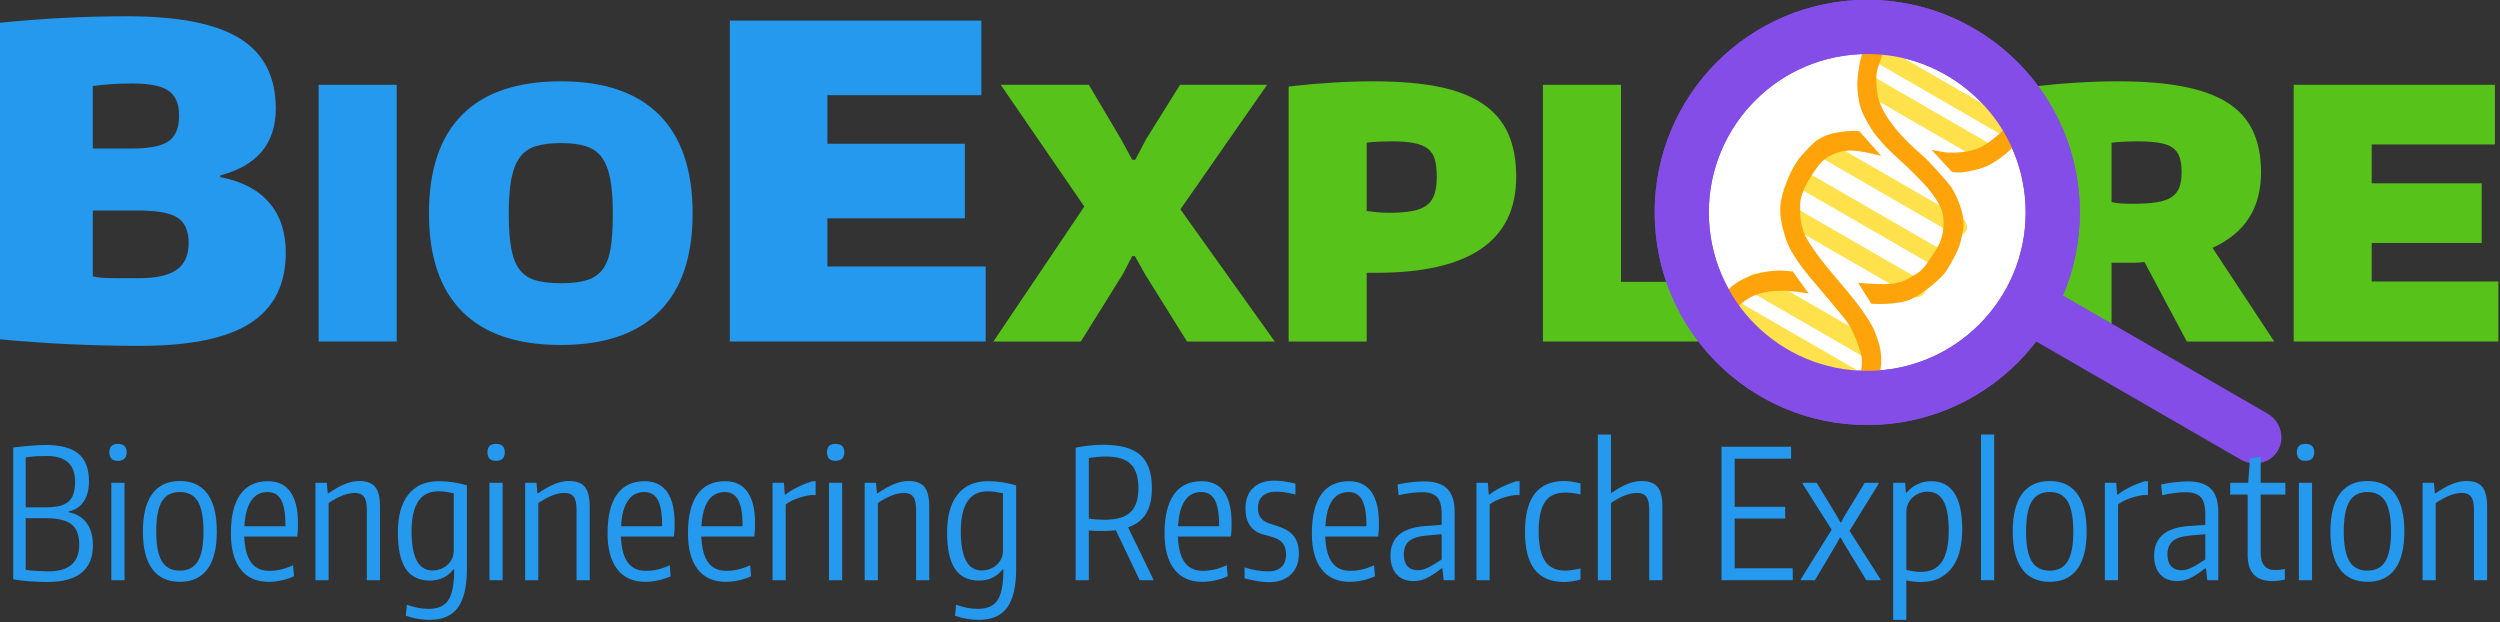 <?xml version="1.0" encoding="UTF-8" standalone="no"?>
<!DOCTYPE svg PUBLIC "-//W3C//DTD SVG 1.1//EN" "http://www.w3.org/Graphics/SVG/1.1/DTD/svg11.dtd">
<svg width="100%" height="100%" viewBox="0 0 1153 287" version="1.1" xmlns="http://www.w3.org/2000/svg" xmlns:xlink="http://www.w3.org/1999/xlink" xml:space="preserve" xmlns:serif="http://www.serif.com/" style="fill-rule:evenodd;clip-rule:evenodd;stroke-linecap:round;stroke-linejoin:round;stroke-miterlimit:1.5;">
    <rect x="0" y="0" width="1153" height="287" fill="#333333" stroke="none"/>
    <g transform="matrix(1,0,0,1,-123.88,-120.049)">
        <g transform="matrix(1,0,0,1,-800,-2349.36)">
            <g transform="matrix(1,0,0,1,384.281,2086.91)">
                <path d="M604.399,542C593.599,542 582.999,541.767 572.599,541.3C562.199,540.833 551.199,540.067 539.599,539L539.599,393C550.265,391.933 560.365,391.167 569.899,390.7C579.432,390.233 588.865,390 598.199,390C621.932,390 639.299,393.433 650.299,400.3C661.299,407.167 666.799,417.933 666.799,432.6C666.799,448.6 658.265,458.867 641.199,463.4L641.199,464.2C651.065,466.067 658.565,469.967 663.699,475.9C668.832,481.833 671.399,489.533 671.399,499C671.399,513.667 665.965,524.5 655.099,531.5C644.232,538.5 627.332,542 604.399,542ZM603.799,510.8C611.665,510.8 617.432,509.5 621.099,506.9C624.765,504.3 626.599,500.2 626.599,494.6C626.599,489 624.899,485.1 621.499,482.9C618.099,480.7 612.132,479.6 603.599,479.6L582.399,479.6L582.399,510C583.199,510.133 584.032,510.267 584.899,510.4C585.765,510.533 586.932,510.633 588.399,510.7C589.865,510.767 591.799,510.8 594.199,510.8L603.799,510.8ZM600.399,451C608.532,451 614.199,449.867 617.399,447.6C620.599,445.333 622.199,441.4 622.199,435.8C622.199,430.467 620.599,426.667 617.399,424.4C614.199,422.133 608.665,421 600.799,421C593.732,421 587.599,421.4 582.399,422.2L582.399,451L600.399,451Z" style="fill:rgb(37,153,238);fill-rule:nonzero;"/>
                <rect x="686.559" y="421.6" width="36" height="118.4" style="fill:rgb(37,153,238);"/>
                <path d="M798.239,541.6C778.185,541.6 763.039,536.48 752.799,526.24C742.559,516 737.439,500.907 737.439,480.96C737.439,460.8 742.559,445.6 752.799,435.36C763.039,425.12 778.185,420 798.239,420C818.185,420 833.305,425.147 843.599,435.44C853.892,445.733 859.039,460.907 859.039,480.96C859.039,500.907 853.892,516 843.599,526.24C833.305,536.48 818.185,541.6 798.239,541.6ZM798.239,513.12C803.039,513.12 806.985,512.667 810.079,511.76C813.172,510.853 815.625,509.227 817.439,506.88C819.252,504.533 820.505,501.28 821.199,497.12C821.892,492.96 822.239,487.573 822.239,480.96C822.239,474.56 821.839,469.253 821.039,465.04C820.239,460.827 818.932,457.493 817.119,455.04C815.305,452.587 812.852,450.88 809.759,449.92C806.665,448.96 802.825,448.48 798.239,448.48C793.652,448.48 789.812,448.96 786.719,449.92C783.625,450.88 781.172,452.587 779.359,455.04C777.545,457.493 776.239,460.8 775.439,464.96C774.639,469.12 774.239,474.453 774.239,480.96C774.239,487.467 774.612,492.8 775.359,496.96C776.105,501.12 777.385,504.4 779.199,506.8C781.012,509.2 783.465,510.853 786.559,511.76C789.652,512.667 793.545,513.12 798.239,513.12Z" style="fill:rgb(37,153,238);fill-rule:nonzero;"/>
                <path d="M876.199,392L992.199,392L992.199,426.4L921.199,426.4L921.199,448.8L984.599,448.8L984.599,483.2L921.199,483.2L921.199,505.4L994.199,505.4L994.199,540L876.199,540L876.199,392Z" style="fill:rgb(37,153,238);fill-rule:nonzero;"/>
                <path d="M1039.68,477.76L1001.12,421.6L1041.76,421.6L1056.64,446.72L1061.76,456.16L1063.2,456.16L1068.16,446.72L1083.84,421.6L1124,421.6L1084,479.04L1127.52,540L1087.04,540L1067.68,508.96L1063.04,500.64L1061.76,500.64L1057.44,508.96L1038.08,540L997.759,540L1039.68,477.76Z" style="fill:rgb(87,194,25);fill-rule:nonzero;"/>
                <path d="M1133.92,422.4C1147.79,420.8 1160.85,420 1173.12,420C1184.75,420 1194.69,420.827 1202.96,422.48C1211.23,424.133 1218.03,426.747 1223.36,430.32C1228.69,433.893 1232.61,438.453 1235.12,444C1237.62,449.547 1238.88,456.213 1238.88,464C1238.88,493.547 1217.33,508.32 1174.24,508.32L1169.92,508.32L1169.92,540L1133.92,540L1133.92,422.4ZM1180.16,480.64C1184.42,480.64 1188,480.373 1190.88,479.84C1193.76,479.307 1196.03,478.4 1197.68,477.12C1199.33,475.84 1200.51,474.133 1201.2,472C1201.89,469.867 1202.24,467.2 1202.24,464C1202.24,460.8 1201.94,458.16 1201.36,456.08C1200.77,454 1199.7,452.347 1198.16,451.12C1196.61,449.893 1194.48,449.013 1191.76,448.48C1189.04,447.947 1185.55,447.68 1181.28,447.68C1179.57,447.68 1177.57,447.733 1175.28,447.84C1172.99,447.947 1171.2,448.107 1169.92,448.32L1169.92,479.84C1171.52,480.053 1173.17,480.24 1174.88,480.4C1176.59,480.56 1178.35,480.64 1180.16,480.64Z" style="fill:rgb(87,194,25);fill-rule:nonzero;"/>
                <path d="M1251.2,421.6L1287.2,421.6L1287.2,512.48L1335.84,512.48L1335.84,540L1251.2,540L1251.2,421.6Z" style="fill:rgb(87,194,25);fill-rule:nonzero;"/>
                <path d="M1401.92,541.6C1381.87,541.6 1366.72,536.48 1356.48,526.24C1346.24,516 1341.12,500.907 1341.12,480.96C1341.12,460.8 1346.24,445.6 1356.48,435.36C1366.72,425.12 1381.87,420 1401.92,420C1421.87,420 1436.99,425.147 1447.28,435.44C1457.57,445.733 1462.72,460.907 1462.72,480.96C1462.72,500.907 1457.57,516 1447.28,526.24C1436.99,536.48 1421.87,541.6 1401.92,541.6ZM1401.92,513.12C1406.72,513.12 1410.66,512.667 1413.76,511.76C1416.85,510.853 1419.31,509.227 1421.12,506.88C1422.93,504.533 1424.18,501.28 1424.88,497.12C1425.57,492.96 1425.92,487.573 1425.92,480.96C1425.92,474.56 1425.52,469.253 1424.72,465.04C1423.92,460.827 1422.61,457.493 1420.8,455.04C1418.99,452.587 1416.53,450.88 1413.44,449.92C1410.35,448.96 1406.51,448.48 1401.92,448.48C1397.33,448.48 1393.49,448.96 1390.4,449.92C1387.31,450.88 1384.85,452.587 1383.04,455.04C1381.23,457.493 1379.92,460.8 1379.12,464.96C1378.32,469.12 1377.92,474.453 1377.92,480.96C1377.92,487.467 1378.29,492.8 1379.04,496.96C1379.79,501.12 1381.07,504.4 1382.88,506.8C1384.69,509.2 1387.14,510.853 1390.24,511.76C1393.33,512.667 1397.23,513.12 1401.92,513.12Z" style="fill:rgb(87,194,25);fill-rule:nonzero;"/>
                <path d="M1528.64,503.36C1527.04,503.573 1525.41,503.68 1523.76,503.68L1513.44,503.68L1513.44,540L1477.44,540L1477.44,422.4C1491.2,420.8 1504.27,420 1516.64,420C1528.16,420 1538.08,420.8 1546.4,422.4C1554.72,424 1561.55,426.48 1566.88,429.84C1572.21,433.2 1576.13,437.547 1578.64,442.88C1581.14,448.213 1582.4,454.56 1582.4,461.92C1582.4,478.453 1574.93,490.08 1560,496.8L1588.48,540L1548.16,540L1528.64,503.36ZM1523.68,476.48C1527.94,476.48 1531.52,476.24 1534.4,475.76C1537.28,475.28 1539.55,474.48 1541.2,473.36C1542.85,472.24 1544.03,470.747 1544.72,468.88C1545.41,467.013 1545.76,464.693 1545.76,461.92C1545.76,459.147 1545.44,456.827 1544.8,454.96C1544.16,453.093 1543.07,451.627 1541.52,450.56C1539.97,449.493 1537.84,448.747 1535.12,448.32C1532.4,447.893 1528.96,447.68 1524.8,447.68C1523.31,447.68 1521.41,447.733 1519.12,447.84C1516.83,447.947 1514.93,448.107 1513.44,448.32L1513.44,475.68C1514.61,476 1515.94,476.213 1517.44,476.32C1518.93,476.427 1521.01,476.48 1523.68,476.48Z" style="fill:rgb(87,194,25);fill-rule:nonzero;"/>
                <path d="M1597.44,421.6L1690.24,421.6L1690.24,449.12L1633.44,449.12L1633.44,467.04L1684.16,467.04L1684.16,494.56L1633.44,494.56L1633.44,512.32L1691.84,512.32L1691.84,540L1597.44,540L1597.44,421.6Z" style="fill:rgb(87,194,25);fill-rule:nonzero;"/>
            </g>
        </g>
        <g transform="matrix(1,0,0,1,-800,-2349.36)">
            <g transform="matrix(0.531,0,0,0.531,1523.61,2358.23)">
                <circle cx="492.369" cy="393.878" r="161.119" style="fill:white;stroke:rgb(132,77,231);stroke-width:47.05px;"/>
            </g>
        </g>
        <g transform="matrix(1,0,0,1,-800,-2349.36)">
            <g transform="matrix(-0.478,0.829,-0.859,-0.496,3108.65,1956.02)">
                <path d="M1245.23,640.225L1245.23,754.65" style="fill:none;stroke:rgb(132,77,231);stroke-width:25.65px;stroke-linecap:butt;"/>
            </g>
        </g>
        <g transform="matrix(1,0,0,1,-800,-2349.36)">
            <g transform="matrix(1,0,0,1,800,2349.36)">
                <g transform="matrix(0.5,-0.866,0.953,0.55,264.7,959.678)">
                    <path d="M983.467,203.241L983.467,263.264" style="fill:none;stroke:rgb(255,225,76);stroke-width:8.56px;stroke-linecap:butt;"/>
                </g>
                <g transform="matrix(0.5,-0.866,0.87,0.502,265.075,1000.41)">
                    <path d="M983.467,203.241L983.467,263.264" style="fill:none;stroke:rgb(255,225,76);stroke-width:8.98px;stroke-linecap:butt;"/>
                </g>
                <g transform="matrix(0.5,-0.866,1.038,0.599,218.265,991.146)">
                    <path d="M983.467,203.241L983.467,263.264" style="fill:none;stroke:rgb(255,225,76);stroke-width:8.15px;stroke-linecap:butt;"/>
                </g>
                <g transform="matrix(0.5,-0.866,1.031,0.595,254.348,933.987)">
                    <path d="M983.467,203.241L983.467,263.264" style="fill:none;stroke:rgb(255,225,76);stroke-width:8.19px;stroke-linecap:butt;"/>
                </g>
                <g transform="matrix(0.5,-0.866,1.031,0.595,263.259,919.212)">
                    <path d="M983.467,203.241L983.467,263.264" style="fill:none;stroke:rgb(255,225,76);stroke-width:8.19px;stroke-linecap:butt;"/>
                </g>
                <g transform="matrix(0.5,-0.866,0.925,0.534,305.392,901.943)">
                    <path d="M983.467,203.241L983.467,263.264" style="fill:none;stroke:rgb(255,225,76);stroke-width:8.7px;stroke-linecap:butt;"/>
                </g>
                <g transform="matrix(0.5,-0.866,1.063,0.614,280.821,870.753)">
                    <path d="M983.467,203.241L983.467,263.264" style="fill:none;stroke:rgb(255,225,76);stroke-width:8.04px;stroke-linecap:butt;"/>
                </g>
            </g>
            <g transform="matrix(1,0,0,1,800,2349.36)">
                <path d="M981.127,296.784C982.106,291.083 983.439,287.344 981.856,282.107C980.273,276.869 978.083,271.745 975.454,268.133C972.826,264.521 960.432,250.11 957.969,247.154C955.505,244.197 949.827,236.745 947.915,231.292C946.002,225.839 944.074,219.204 945.31,212.592C946.546,205.98 950.438,196.541 954.851,191.674C959.317,186.749 962.769,182.689 970.52,181.286C978.23,179.891 981.443,180.583 981.443,180.583L991.486,191.923C991.486,191.923 981.754,189.316 976.943,189.473C972.306,189.624 966.315,191.378 962.291,196.781C958.268,202.184 954.083,208.87 954.083,214.888C954.083,220.906 954.414,223.229 955.728,227.04C957.539,232.289 965.441,242.188 971.032,248.649C972.732,250.613 978.107,256.984 980.58,260.303C983.054,263.622 987.323,269.564 988.586,273.172C989.849,276.781 992.66,282.407 991.014,291.45C989.368,300.494 989.365,302.946 989.365,302.946C989.365,302.946 980.149,302.486 981.127,296.784Z" style="fill:rgb(255,163,10);"/>
                <path d="M983.479,142.101C983.479,142.101 983.14,143.364 982.639,145.01C981.688,148.128 980.011,155.902 980.608,162.118C981.293,169.254 982.796,172.202 984.755,175.784C987.939,181.606 989.051,182.355 991.518,185.403C993.984,188.45 999.23,193.126 1002.11,195.761C1004.99,198.395 1011.88,205.124 1014.58,208.807C1017.28,212.489 1019.79,216.249 1020.16,220.349C1020.52,224.45 1020.03,230.292 1016.99,234.91C1013.96,239.527 1011.24,244.461 1007.7,246.377C1004.16,248.292 1002.55,249.996 997.432,250.802C992.313,251.608 980.954,250.49 980.915,250.49C980.877,250.49 986.908,260.134 986.908,260.134C986.908,260.134 999.016,261.021 1005.39,257.946C1011.76,254.871 1019.71,248.03 1021.71,244.713C1023.7,241.395 1027.04,235.867 1028.01,231.853C1028.98,227.839 1030.17,223.725 1028.97,218.726C1027.78,213.727 1025.17,207.971 1023,205.312C1020.83,202.652 1014.21,194.923 1010.27,191.553C1006.35,188.182 1001.14,183.249 997.658,178.799C994.172,174.348 992.005,170.768 990.6,166.724C989.195,162.681 988.616,155.289 989.946,151.337C991.276,147.386 992.608,143.641 992.608,143.641L983.479,142.101Z" style="fill:rgb(255,163,10);"/>
                <path d="M1029.48,199.471C1033.55,198.819 1039.14,197.727 1043.47,194.906C1047.8,192.085 1050.63,189.88 1053.02,186.978C1055.42,184.076 1050.95,176.828 1050.95,176.828C1050.95,176.828 1049.06,179.01 1046.14,181.589C1043.22,184.169 1039.06,187.635 1034.87,188.973C1030.67,190.311 1024.13,190.843 1020.34,190.205C1016.54,189.568 1014.75,189.179 1014.75,189.179L1024.22,199.423C1024.22,199.423 1027.75,199.749 1029.48,199.471Z" style="fill:rgb(255,163,10);"/>
                <g transform="matrix(-1,-1.22465e-16,1.22465e-16,-1,1971.68,442.95)">
                    <path d="M1029.44,198.034C1033.56,197.673 1037.1,197.11 1041.86,195.11C1046.9,192.994 1050.63,189.88 1053.02,186.978C1055.42,184.076 1050.95,176.828 1050.95,176.828C1050.95,176.828 1049.06,179.01 1046.14,181.589C1043.22,184.169 1040.93,186.019 1036.74,187.357C1032.54,188.694 1027.82,188.958 1023.9,188.788C1020.06,188.621 1013.64,187.532 1013.64,187.532L1020.96,197.685C1020.96,197.685 1026.27,198.313 1029.44,198.034Z" style="fill:rgb(255,163,10);"/>
                </g>
            </g>
        </g>
        <g transform="matrix(1,0,0,1,-800,-2349.36)">
            <g transform="matrix(0.531,0,0,0.531,1523.61,2358.23)">
                <circle cx="492.369" cy="393.878" r="161.119" style="fill:none;stroke:rgb(132,77,231);stroke-width:47.05px;"/>
            </g>
        </g>
        <g transform="matrix(1,0,0,1,-800,-2349.36)">
            <g transform="matrix(0.99,0,0,0.99,553.339,-16.882)">
                <path d="M396.414,2782.53C395.182,2782.53 393.824,2782.51 392.34,2782.45C390.856,2782.39 389.386,2782.31 387.93,2782.2C386.474,2782.09 385.088,2781.95 383.772,2781.78C382.456,2781.61 381.35,2781.44 380.454,2781.27L380.454,2719.87C382.302,2719.64 383.926,2719.46 385.326,2719.32C386.726,2719.18 388,2719.07 389.148,2718.99C390.296,2718.9 391.374,2718.83 392.382,2718.78C393.39,2718.72 394.426,2718.69 395.49,2718.69C402.434,2718.69 407.544,2720.05 410.82,2722.77C414.096,2725.48 415.734,2729.72 415.734,2735.49C415.734,2739.47 414.908,2742.68 413.256,2745.11C411.604,2747.55 409.238,2749.07 406.158,2749.69L406.158,2750.03C409.742,2750.64 412.542,2752.28 414.558,2754.94C416.574,2757.6 417.582,2761.09 417.582,2765.4C417.582,2771.11 415.804,2775.39 412.248,2778.25C408.692,2781.11 403.414,2782.53 396.414,2782.53ZM397.086,2777.58C406.494,2777.52 411.198,2773.35 411.198,2765.06C411.198,2760.69 409.994,2757.56 407.586,2755.65C405.178,2753.75 401.146,2752.8 395.49,2752.8L386.25,2752.8L386.25,2776.82C386.642,2776.93 387.258,2777.03 388.098,2777.12C388.938,2777.2 389.862,2777.27 390.87,2777.33C391.878,2777.38 392.928,2777.44 394.02,2777.49C395.112,2777.55 396.134,2777.58 397.086,2777.58ZM395.406,2747.76C397.982,2747.76 400.152,2747.55 401.916,2747.13C403.68,2746.71 405.108,2746.02 406.2,2745.07C407.292,2744.12 408.076,2742.87 408.552,2741.33C409.028,2739.79 409.266,2737.93 409.266,2735.74C409.266,2727.79 404.842,2723.82 395.994,2723.82C394.314,2723.82 392.718,2723.86 391.206,2723.94C389.694,2724.03 388.042,2724.21 386.25,2724.49L386.25,2747.76L395.406,2747.76Z" style="fill:rgb(37,153,238);fill-rule:nonzero;"/>
                <path d="M429.174,2726.09C426.542,2726.09 425.226,2724.74 425.226,2722.05C425.226,2719.48 426.542,2718.19 429.174,2718.19C431.918,2718.19 433.29,2719.48 433.29,2722.05C433.29,2724.74 431.918,2726.09 429.174,2726.09ZM426.15,2736.33L432.282,2736.33L432.282,2781.69L426.15,2781.69L426.15,2736.33Z" style="fill:rgb(37,153,238);fill-rule:nonzero;"/>
                <path d="M458.07,2782.45C452.414,2782.45 448.13,2780.46 445.218,2776.49C442.306,2772.51 440.85,2766.68 440.85,2759.01C440.85,2751.28 442.306,2745.43 445.218,2741.46C448.13,2737.48 452.414,2735.49 458.07,2735.49C463.726,2735.49 468.01,2737.48 470.922,2741.46C473.834,2745.43 475.29,2751.28 475.29,2759.01C475.29,2766.74 473.834,2772.58 470.922,2776.53C468.01,2780.47 463.726,2782.45 458.07,2782.45ZM458.07,2777.24C461.878,2777.24 464.664,2775.8 466.428,2772.91C468.192,2770.03 469.074,2765.4 469.074,2759.01C469.074,2752.57 468.192,2747.9 466.428,2744.99C464.664,2742.07 461.878,2740.62 458.07,2740.62C454.262,2740.62 451.476,2742.07 449.712,2744.99C447.948,2747.9 447.066,2752.57 447.066,2759.01C447.066,2765.4 447.948,2770.03 449.712,2772.91C451.476,2775.8 454.262,2777.24 458.07,2777.24Z" style="fill:rgb(37,153,238);fill-rule:nonzero;"/>
                <path d="M499.398,2782.45C493.742,2782.45 489.402,2780.5 486.378,2776.61C483.354,2772.72 481.842,2767.13 481.842,2759.85C481.842,2751.9 483.298,2745.87 486.21,2741.75C489.122,2737.64 493.434,2735.58 499.146,2735.58C503.738,2735.58 507.21,2737.23 509.562,2740.53C511.914,2743.84 513.09,2748.71 513.09,2755.15C513.09,2756.55 513.062,2757.7 513.006,2758.59C512.95,2759.49 512.866,2760.41 512.754,2761.37L488.058,2761.37C488.282,2766.8 489.346,2770.82 491.25,2773.42C493.154,2776.02 495.954,2777.33 499.65,2777.33C501.442,2777.33 503.234,2777.13 505.026,2776.74C506.818,2776.35 508.75,2775.67 510.822,2774.72L511.242,2779.85C509.618,2780.63 507.756,2781.26 505.656,2781.74C503.556,2782.21 501.47,2782.45 499.398,2782.45ZM498.978,2740.62C495.674,2740.62 493.112,2741.96 491.292,2744.65C489.472,2747.34 488.422,2751.31 488.142,2756.58L507.294,2756.58C507.294,2750.92 506.622,2746.85 505.278,2744.36C503.934,2741.86 501.834,2740.62 498.978,2740.62Z" style="fill:rgb(37,153,238);fill-rule:nonzero;"/>
                <path d="M521.238,2736.33L526.53,2736.33L526.95,2741.2L527.286,2741.2C530.142,2739.24 532.718,2737.8 535.014,2736.88C537.31,2735.95 539.522,2735.49 541.65,2735.49C545.122,2735.49 547.6,2736.42 549.084,2738.26C550.568,2740.11 551.31,2743.16 551.31,2747.42L551.31,2781.69L545.178,2781.69L545.178,2748.85C545.178,2745.99 544.73,2743.98 543.834,2742.8C542.938,2741.62 541.51,2741.04 539.55,2741.04C537.758,2741.04 535.84,2741.44 533.796,2742.26C531.752,2743.07 529.61,2744.23 527.37,2745.74L527.37,2781.69L521.238,2781.69L521.238,2736.33Z" style="fill:rgb(37,153,238);fill-rule:nonzero;"/>
                <path d="M574.41,2800.17C570.602,2800.17 566.906,2799.53 563.322,2798.24L563.826,2793.12C565.73,2793.79 567.48,2794.28 569.076,2794.59C570.672,2794.89 572.31,2795.05 573.99,2795.05C578.19,2795.05 581.186,2793.78 582.978,2791.23C584.77,2788.68 585.722,2784.44 585.834,2778.5L585.834,2776.65L585.498,2776.65C582.81,2780.12 579.142,2781.86 574.494,2781.86C569.454,2781.86 565.716,2780.03 563.28,2776.36C560.844,2772.69 559.626,2767.05 559.626,2759.43C559.626,2751.76 561.264,2745.87 564.54,2741.75C567.816,2737.64 572.506,2735.58 578.61,2735.58C580.962,2735.58 583.146,2735.73 585.162,2736.04C587.178,2736.35 589.39,2736.84 591.798,2737.51L591.798,2776.4C591.798,2784.63 590.398,2790.65 587.598,2794.46C584.798,2798.27 580.402,2800.17 574.41,2800.17ZM575.754,2777.16C576.986,2777.16 578.204,2776.95 579.408,2776.53C580.612,2776.11 581.676,2775.49 582.6,2774.68C583.524,2773.87 584.266,2772.9 584.826,2771.78C585.386,2770.66 585.666,2769.4 585.666,2768L585.666,2741.2C584.042,2740.87 582.726,2740.63 581.718,2740.49C580.71,2740.35 579.646,2740.28 578.526,2740.28C570.182,2740.28 566.01,2746.5 566.01,2758.93C566.01,2771.08 569.258,2777.16 575.754,2777.16Z" style="fill:rgb(37,153,238);fill-rule:nonzero;"/>
                <path d="M605.322,2726.09C602.69,2726.09 601.374,2724.74 601.374,2722.05C601.374,2719.48 602.69,2718.19 605.322,2718.19C608.066,2718.19 609.438,2719.48 609.438,2722.05C609.438,2724.74 608.066,2726.09 605.322,2726.09ZM602.298,2736.33L608.43,2736.33L608.43,2781.69L602.298,2781.69L602.298,2736.33Z" style="fill:rgb(37,153,238);fill-rule:nonzero;"/>
                <path d="M618.93,2736.33L624.222,2736.33L624.642,2741.2L624.978,2741.2C627.834,2739.24 630.41,2737.8 632.706,2736.88C635.002,2735.95 637.214,2735.49 639.342,2735.49C642.814,2735.49 645.292,2736.42 646.776,2738.26C648.26,2740.11 649.002,2743.16 649.002,2747.42L649.002,2781.69L642.87,2781.69L642.87,2748.85C642.87,2745.99 642.422,2743.98 641.526,2742.8C640.63,2741.62 639.202,2741.04 637.242,2741.04C635.45,2741.04 633.532,2741.44 631.488,2742.26C629.444,2743.07 627.302,2744.23 625.062,2745.74L625.062,2781.69L618.93,2781.69L618.93,2736.33Z" style="fill:rgb(37,153,238);fill-rule:nonzero;"/>
                <path d="M674.874,2782.45C669.218,2782.45 664.878,2780.5 661.854,2776.61C658.83,2772.72 657.318,2767.13 657.318,2759.85C657.318,2751.9 658.774,2745.87 661.686,2741.75C664.598,2737.64 668.91,2735.58 674.622,2735.58C679.214,2735.58 682.686,2737.23 685.038,2740.53C687.39,2743.84 688.566,2748.71 688.566,2755.15C688.566,2756.55 688.538,2757.7 688.482,2758.59C688.426,2759.49 688.342,2760.41 688.23,2761.37L663.534,2761.37C663.758,2766.8 664.822,2770.82 666.726,2773.42C668.63,2776.02 671.43,2777.33 675.126,2777.33C676.918,2777.33 678.71,2777.13 680.502,2776.74C682.294,2776.35 684.226,2775.67 686.298,2774.72L686.718,2779.85C685.094,2780.63 683.232,2781.26 681.132,2781.74C679.032,2782.21 676.946,2782.45 674.874,2782.45ZM674.454,2740.62C671.15,2740.62 668.588,2741.96 666.768,2744.65C664.948,2747.34 663.898,2751.31 663.618,2756.58L682.77,2756.58C682.77,2750.92 682.098,2746.85 680.754,2744.36C679.41,2741.86 677.31,2740.62 674.454,2740.62Z" style="fill:rgb(37,153,238);fill-rule:nonzero;"/>
                <path d="M712.338,2782.45C706.682,2782.45 702.342,2780.5 699.318,2776.61C696.294,2772.72 694.782,2767.13 694.782,2759.85C694.782,2751.9 696.238,2745.87 699.15,2741.75C702.062,2737.64 706.374,2735.58 712.086,2735.58C716.678,2735.58 720.15,2737.23 722.502,2740.53C724.854,2743.84 726.03,2748.71 726.03,2755.15C726.03,2756.55 726.002,2757.7 725.946,2758.59C725.89,2759.49 725.806,2760.41 725.694,2761.37L700.998,2761.37C701.222,2766.8 702.286,2770.82 704.19,2773.42C706.094,2776.02 708.894,2777.33 712.59,2777.33C714.382,2777.33 716.174,2777.13 717.966,2776.74C719.758,2776.35 721.69,2775.67 723.762,2774.72L724.182,2779.85C722.558,2780.63 720.696,2781.26 718.596,2781.74C716.496,2782.21 714.41,2782.45 712.338,2782.45ZM711.918,2740.62C708.614,2740.62 706.052,2741.96 704.232,2744.65C702.412,2747.34 701.362,2751.31 701.082,2756.58L720.234,2756.58C720.234,2750.92 719.562,2746.85 718.218,2744.36C716.874,2741.86 714.774,2740.62 711.918,2740.62Z" style="fill:rgb(37,153,238);fill-rule:nonzero;"/>
                <path d="M734.178,2736.33L739.47,2736.33L739.89,2741.79L740.31,2741.79C741.43,2740.78 743.152,2739.69 745.476,2738.52C747.8,2737.34 750.25,2736.36 752.826,2735.58L754.254,2735.58L754.254,2742.05L751.818,2742.05C749.41,2742.44 747.212,2743.01 745.224,2743.77C743.236,2744.52 741.598,2745.41 740.31,2746.41L740.31,2781.69L734.178,2781.69L734.178,2736.33Z" style="fill:rgb(37,153,238);fill-rule:nonzero;"/>
                <path d="M763.494,2726.09C760.862,2726.09 759.546,2724.74 759.546,2722.05C759.546,2719.48 760.862,2718.19 763.494,2718.19C766.238,2718.19 767.61,2719.48 767.61,2722.05C767.61,2724.74 766.238,2726.09 763.494,2726.09ZM760.47,2736.33L766.602,2736.33L766.602,2781.69L760.47,2781.69L760.47,2736.33Z" style="fill:rgb(37,153,238);fill-rule:nonzero;"/>
                <path d="M777.102,2736.33L782.394,2736.33L782.814,2741.2L783.15,2741.2C786.006,2739.24 788.582,2737.8 790.878,2736.88C793.174,2735.95 795.386,2735.49 797.514,2735.49C800.986,2735.49 803.464,2736.42 804.948,2738.26C806.432,2740.11 807.174,2743.16 807.174,2747.42L807.174,2781.69L801.042,2781.69L801.042,2748.85C801.042,2745.99 800.594,2743.98 799.698,2742.8C798.802,2741.62 797.374,2741.04 795.414,2741.04C793.622,2741.04 791.704,2741.44 789.66,2742.26C787.616,2743.07 785.474,2744.23 783.234,2745.74L783.234,2781.69L777.102,2781.69L777.102,2736.33Z" style="fill:rgb(37,153,238);fill-rule:nonzero;"/>
                <path d="M830.274,2800.17C826.466,2800.17 822.77,2799.53 819.186,2798.24L819.69,2793.12C821.594,2793.79 823.344,2794.28 824.94,2794.59C826.536,2794.89 828.174,2795.05 829.854,2795.05C834.054,2795.05 837.05,2793.78 838.842,2791.23C840.634,2788.68 841.586,2784.44 841.698,2778.5L841.698,2776.65L841.362,2776.65C838.674,2780.12 835.006,2781.86 830.358,2781.86C825.318,2781.86 821.58,2780.03 819.144,2776.36C816.708,2772.69 815.49,2767.05 815.49,2759.43C815.49,2751.76 817.128,2745.87 820.404,2741.75C823.68,2737.64 828.37,2735.58 834.474,2735.58C836.826,2735.58 839.01,2735.73 841.026,2736.04C843.042,2736.35 845.254,2736.84 847.662,2737.51L847.662,2776.4C847.662,2784.63 846.262,2790.65 843.462,2794.46C840.662,2798.27 836.266,2800.17 830.274,2800.17ZM831.618,2777.16C832.85,2777.16 834.068,2776.95 835.272,2776.53C836.476,2776.11 837.54,2775.49 838.464,2774.68C839.388,2773.87 840.13,2772.9 840.69,2771.78C841.25,2770.66 841.53,2769.4 841.53,2768L841.53,2741.2C839.906,2740.87 838.59,2740.63 837.582,2740.49C836.574,2740.35 835.51,2740.28 834.39,2740.28C826.046,2740.28 821.874,2746.5 821.874,2758.93C821.874,2771.08 825.122,2777.16 831.618,2777.16Z" style="fill:rgb(37,153,238);fill-rule:nonzero;"/>
                <path d="M894.114,2758.43C893.162,2758.54 892.196,2758.62 891.216,2758.68C890.236,2758.73 889.214,2758.76 888.15,2758.76C887.142,2758.76 886.036,2758.75 884.832,2758.72C883.628,2758.69 882.522,2758.62 881.514,2758.51L881.514,2781.69L875.382,2781.69L875.382,2719.95C877.566,2719.51 879.736,2719.17 881.892,2718.95C884.048,2718.72 886.19,2718.61 888.318,2718.61C896.214,2718.61 901.954,2720.2 905.538,2723.4C909.122,2726.59 910.914,2731.71 910.914,2738.77C910.914,2743.7 910.018,2747.64 908.226,2750.61C906.434,2753.58 903.634,2755.74 899.826,2757.08L911.754,2781.69L905.202,2781.69L894.114,2758.43ZM888.738,2753.55C894.338,2753.55 898.384,2752.39 900.876,2750.07C903.368,2747.74 904.614,2743.98 904.614,2738.77C904.614,2733.62 903.41,2729.88 901.002,2727.55C898.594,2725.23 894.702,2724.07 889.326,2724.07C888.374,2724.07 887.226,2724.12 885.882,2724.24C884.538,2724.35 883.082,2724.52 881.514,2724.74L881.514,2753.05C884.202,2753.39 886.61,2753.55 888.738,2753.55Z" style="fill:rgb(37,153,238);fill-rule:nonzero;"/>
                <path d="M934.35,2782.45C928.694,2782.45 924.354,2780.5 921.33,2776.61C918.306,2772.72 916.794,2767.13 916.794,2759.85C916.794,2751.9 918.25,2745.87 921.162,2741.75C924.074,2737.64 928.386,2735.58 934.098,2735.58C938.69,2735.58 942.162,2737.23 944.514,2740.53C946.866,2743.84 948.042,2748.71 948.042,2755.15C948.042,2756.55 948.014,2757.7 947.958,2758.59C947.902,2759.49 947.818,2760.41 947.706,2761.37L923.01,2761.37C923.234,2766.8 924.298,2770.82 926.202,2773.42C928.106,2776.02 930.906,2777.33 934.602,2777.33C936.394,2777.33 938.186,2777.13 939.978,2776.74C941.77,2776.35 943.702,2775.67 945.774,2774.72L946.194,2779.85C944.57,2780.63 942.708,2781.26 940.608,2781.74C938.508,2782.21 936.422,2782.45 934.35,2782.45ZM933.93,2740.62C930.626,2740.62 928.064,2741.96 926.244,2744.65C924.424,2747.34 923.374,2751.31 923.094,2756.58L942.246,2756.58C942.246,2750.92 941.574,2746.85 940.23,2744.36C938.886,2741.86 936.786,2740.62 933.93,2740.62Z" style="fill:rgb(37,153,238);fill-rule:nonzero;"/>
                <path d="M965.598,2782.62C963.974,2782.62 962.28,2782.48 960.516,2782.2C958.752,2781.92 956.61,2781.47 954.09,2780.85L954.09,2775.73C955.882,2776.35 957.744,2776.81 959.676,2777.12C961.608,2777.42 963.442,2777.58 965.178,2777.58C967.81,2777.58 969.84,2776.89 971.268,2775.52C972.696,2774.15 973.41,2772.2 973.41,2769.68C973.41,2767.44 972.85,2765.65 971.73,2764.3C970.61,2762.96 968.79,2761.98 966.27,2761.37C964.926,2761.03 963.568,2760.65 962.196,2760.23C960.824,2759.81 959.564,2759.14 958.416,2758.22C957.268,2757.29 956.33,2756.05 955.602,2754.48C954.874,2752.91 954.51,2750.81 954.51,2748.18C954.51,2744.14 955.686,2740.99 958.038,2738.73C960.39,2736.46 963.638,2735.33 967.782,2735.33C969.238,2735.33 970.708,2735.42 972.192,2735.62C973.676,2735.82 975.538,2736.16 977.778,2736.67L977.778,2741.79C975.594,2741.23 973.858,2740.87 972.57,2740.7C971.282,2740.53 970.022,2740.45 968.79,2740.45C966.158,2740.45 964.086,2741.11 962.574,2742.42C961.062,2743.74 960.306,2745.57 960.306,2747.93C960.306,2749.38 960.516,2750.56 960.936,2751.45C961.356,2752.35 961.916,2753.09 962.616,2753.68C963.316,2754.27 964.128,2754.73 965.052,2755.07C965.976,2755.4 966.97,2755.74 968.034,2756.07C969.77,2756.58 971.338,2757.16 972.738,2757.84C974.138,2758.51 975.328,2759.35 976.308,2760.36C977.288,2761.37 978.044,2762.6 978.576,2764.05C979.108,2765.51 979.374,2767.3 979.374,2769.43C979.374,2773.46 978.128,2776.67 975.636,2779.05C973.144,2781.43 969.798,2782.62 965.598,2782.62Z" style="fill:rgb(37,153,238);fill-rule:nonzero;"/>
                <path d="M1002.98,2782.45C997.322,2782.45 992.982,2780.5 989.958,2776.61C986.934,2772.72 985.422,2767.13 985.422,2759.85C985.422,2751.9 986.878,2745.87 989.79,2741.75C992.702,2737.64 997.014,2735.58 1002.73,2735.58C1007.32,2735.58 1010.79,2737.23 1013.14,2740.53C1015.49,2743.84 1016.67,2748.71 1016.67,2755.15C1016.67,2756.55 1016.64,2757.7 1016.59,2758.59C1016.53,2759.49 1016.45,2760.41 1016.33,2761.37L991.638,2761.37C991.862,2766.8 992.926,2770.82 994.83,2773.42C996.734,2776.02 999.534,2777.33 1003.23,2777.33C1005.02,2777.33 1006.81,2777.13 1008.61,2776.74C1010.4,2776.35 1012.33,2775.67 1014.4,2774.72L1014.82,2779.85C1013.2,2780.63 1011.34,2781.26 1009.24,2781.74C1007.14,2782.21 1005.05,2782.45 1002.98,2782.45ZM1002.56,2740.62C999.254,2740.62 996.692,2741.96 994.872,2744.65C993.052,2747.34 992.002,2751.31 991.722,2756.58L1010.87,2756.58C1010.87,2750.92 1010.2,2746.85 1008.86,2744.36C1007.51,2741.86 1005.41,2740.62 1002.56,2740.62Z" style="fill:rgb(37,153,238);fill-rule:nonzero;"/>
                <path d="M1032.8,2782.11C1029.44,2782.11 1026.81,2781.06 1024.9,2778.96C1023,2776.86 1022.05,2773.97 1022.05,2770.27C1022.05,2761.93 1027.31,2757.33 1037.84,2756.49L1045.9,2755.91L1045.9,2751.03C1045.9,2747.22 1045.19,2744.55 1043.76,2743.01C1042.33,2741.47 1039.97,2740.7 1036.66,2740.7C1035.26,2740.7 1033.53,2740.83 1031.45,2741.08C1029.38,2741.33 1027.51,2741.68 1025.83,2742.13L1025.32,2737.09C1027.45,2736.64 1029.59,2736.29 1031.75,2736.04C1033.9,2735.79 1035.88,2735.66 1037.67,2735.66C1042.6,2735.66 1046.21,2736.81 1048.51,2739.11C1050.8,2741.4 1051.95,2744.99 1051.95,2749.86L1051.95,2781.69L1046.83,2781.69L1046.24,2776.23L1045.73,2776.23C1043.94,2777.69 1041.97,2779.03 1039.81,2780.26C1037.66,2781.5 1035.32,2782.11 1032.8,2782.11ZM1034.9,2777.07C1035.85,2777.07 1036.83,2776.89 1037.84,2776.53C1038.85,2776.16 1039.84,2775.72 1040.82,2775.18C1041.8,2774.65 1042.72,2774.09 1043.59,2773.5C1044.46,2772.91 1045.23,2772.43 1045.9,2772.03L1045.9,2760.27L1039.1,2760.86C1035.18,2761.2 1032.39,2762.07 1030.74,2763.47C1029.09,2764.87 1028.26,2766.97 1028.26,2769.76C1028.26,2772.12 1028.84,2773.92 1029.98,2775.18C1031.13,2776.44 1032.77,2777.07 1034.9,2777.07Z" style="fill:rgb(37,153,238);fill-rule:nonzero;"/>
                <path d="M1062.11,2736.33L1067.41,2736.33L1067.83,2741.79L1068.25,2741.79C1069.37,2740.78 1071.09,2739.69 1073.41,2738.52C1075.74,2737.34 1078.19,2736.36 1080.76,2735.58L1082.19,2735.58L1082.19,2742.05L1079.75,2742.05C1077.35,2742.44 1075.15,2743.01 1073.16,2743.77C1071.17,2744.52 1069.53,2745.41 1068.25,2746.41L1068.25,2781.69L1062.11,2781.69L1062.11,2736.33Z" style="fill:rgb(37,153,238);fill-rule:nonzero;"/>
                <path d="M1103.02,2782.53C1096.86,2782.53 1092.27,2780.62 1089.25,2776.78C1086.22,2772.94 1084.71,2767.02 1084.71,2759.01C1084.71,2743.33 1090.81,2735.49 1103.02,2735.49C1104.98,2735.49 1107.5,2735.86 1110.58,2736.59L1110.58,2741.79C1109.24,2741.46 1107.99,2741.22 1106.84,2741.08C1105.7,2740.94 1104.56,2740.87 1103.44,2740.87C1099.13,2740.87 1095.99,2742.31 1094.03,2745.2C1092.07,2748.08 1091.09,2752.68 1091.09,2759.01C1091.09,2765.28 1092.09,2769.89 1094.08,2772.83C1096.06,2775.77 1099.19,2777.24 1103.44,2777.24C1105.18,2777.24 1107.56,2776.91 1110.58,2776.23L1110.58,2781.36C1109.46,2781.69 1108.22,2781.97 1106.84,2782.2C1105.47,2782.42 1104.2,2782.53 1103.02,2782.53Z" style="fill:rgb(37,153,238);fill-rule:nonzero;"/>
                <path d="M1118.65,2713.82L1124.78,2713.82L1124.78,2741.2C1127.58,2739.24 1130.13,2737.8 1132.42,2736.88C1134.72,2735.95 1136.93,2735.49 1139.06,2735.49C1142.53,2735.49 1145.01,2736.42 1146.49,2738.26C1147.98,2740.11 1148.72,2743.16 1148.72,2747.42L1148.72,2781.69L1142.59,2781.69L1142.59,2748.85C1142.59,2746.05 1142.14,2744.05 1141.24,2742.84C1140.35,2741.64 1138.92,2741.04 1136.96,2741.04C1133.32,2741.04 1129.26,2742.61 1124.78,2745.74L1124.78,2781.69L1118.65,2781.69L1118.65,2713.82Z" style="fill:rgb(37,153,238);fill-rule:nonzero;"/>
                <path d="M1176.27,2719.53L1208.69,2719.53L1208.69,2725.08L1182.4,2725.08L1182.4,2747.51L1205.92,2747.51L1205.92,2752.97L1182.4,2752.97L1182.4,2776.15L1209.45,2776.15L1209.45,2781.69L1176.27,2781.69L1176.27,2719.53Z" style="fill:rgb(37,153,238);fill-rule:nonzero;"/>
                <path d="M1213.23,2781.19L1227.59,2758.17L1214.07,2736.84L1214.07,2736.33L1220.62,2736.33L1230.11,2751.96L1231.63,2754.73L1232.05,2754.73L1233.47,2751.96L1242.97,2736.33L1249.43,2736.33L1249.43,2736.84L1235.91,2758.68L1250.27,2781.19L1250.27,2781.69L1243.72,2781.69L1233.31,2764.56L1231.79,2761.87L1231.37,2761.87L1229.95,2764.56L1219.78,2781.69L1213.23,2781.69L1213.23,2781.19Z" style="fill:rgb(37,153,238);fill-rule:nonzero;"/>
                <path d="M1256.24,2736.33L1261.78,2736.33L1262.2,2740.87L1262.54,2740.87C1263.88,2739.24 1265.53,2737.96 1267.49,2737.01C1269.45,2736.05 1271.61,2735.58 1273.96,2735.58C1278.78,2735.58 1282.39,2737.45 1284.8,2741.2C1287.21,2744.96 1288.41,2750.56 1288.41,2758.01C1288.41,2761.31 1288.07,2764.45 1287.4,2767.41C1286.73,2770.38 1285.62,2772.99 1284.08,2775.22C1282.54,2777.47 1280.54,2779.24 1278.08,2780.56C1275.61,2781.88 1272.59,2782.53 1269.01,2782.53C1266.93,2782.53 1264.72,2782.28 1262.37,2781.78L1262.37,2800.17L1256.24,2800.17L1256.24,2736.33ZM1269.17,2777.83C1273.54,2777.83 1276.79,2776.26 1278.92,2773.12C1281.05,2769.99 1282.11,2765.12 1282.11,2758.51C1282.11,2752.29 1281.3,2747.73 1279.67,2744.82C1278.05,2741.91 1275.56,2740.45 1272.2,2740.45C1270.97,2740.45 1269.76,2740.67 1268.59,2741.12C1267.41,2741.57 1266.36,2742.2 1265.44,2743.01C1264.51,2743.82 1263.77,2744.82 1263.21,2745.99C1262.65,2747.17 1262.37,2748.51 1262.37,2750.03L1262.37,2776.91C1265.11,2777.52 1267.38,2777.83 1269.17,2777.83Z" style="fill:rgb(37,153,238);fill-rule:nonzero;"/>
                <rect x="1297.15" y="2713.82" width="6.132" height="67.872" style="fill:rgb(37,153,238);"/>
                <path d="M1329.15,2782.45C1323.49,2782.45 1319.21,2780.46 1316.3,2776.49C1313.39,2772.51 1311.93,2766.68 1311.93,2759.01C1311.93,2751.28 1313.39,2745.43 1316.3,2741.46C1319.21,2737.48 1323.49,2735.49 1329.15,2735.49C1334.81,2735.49 1339.09,2737.48 1342,2741.46C1344.91,2745.43 1346.37,2751.28 1346.37,2759.01C1346.37,2766.74 1344.91,2772.58 1342,2776.53C1339.09,2780.47 1334.81,2782.45 1329.15,2782.45ZM1329.15,2777.24C1332.96,2777.24 1335.74,2775.8 1337.51,2772.91C1339.27,2770.03 1340.15,2765.4 1340.15,2759.01C1340.15,2752.57 1339.27,2747.9 1337.51,2744.99C1335.74,2742.07 1332.96,2740.62 1329.15,2740.62C1325.34,2740.62 1322.56,2742.07 1320.79,2744.99C1319.03,2747.9 1318.15,2752.57 1318.15,2759.01C1318.15,2765.4 1319.03,2770.03 1320.79,2772.91C1322.56,2775.8 1325.34,2777.24 1329.15,2777.24Z" style="fill:rgb(37,153,238);fill-rule:nonzero;"/>
                <path d="M1354.85,2736.33L1360.15,2736.33L1360.57,2741.79L1360.99,2741.79C1362.11,2740.78 1363.83,2739.69 1366.15,2738.52C1368.48,2737.34 1370.93,2736.36 1373.5,2735.58L1374.93,2735.58L1374.93,2742.05L1372.49,2742.05C1370.09,2742.44 1367.89,2743.01 1365.9,2743.77C1363.91,2744.52 1362.27,2745.41 1360.99,2746.41L1360.99,2781.69L1354.85,2781.69L1354.85,2736.33Z" style="fill:rgb(37,153,238);fill-rule:nonzero;"/>
                <path d="M1388.54,2782.11C1385.18,2782.11 1382.55,2781.06 1380.64,2778.96C1378.74,2776.86 1377.79,2773.97 1377.79,2770.27C1377.79,2761.93 1383.05,2757.33 1393.58,2756.49L1401.64,2755.91L1401.64,2751.03C1401.64,2747.22 1400.93,2744.55 1399.5,2743.01C1398.07,2741.47 1395.71,2740.7 1392.4,2740.7C1391,2740.7 1389.27,2740.83 1387.19,2741.08C1385.12,2741.33 1383.25,2741.68 1381.57,2742.13L1381.06,2737.09C1383.19,2736.64 1385.33,2736.29 1387.49,2736.04C1389.64,2735.79 1391.62,2735.66 1393.41,2735.66C1398.34,2735.66 1401.95,2736.81 1404.25,2739.11C1406.54,2741.4 1407.69,2744.99 1407.69,2749.86L1407.69,2781.69L1402.57,2781.69L1401.98,2776.23L1401.47,2776.23C1399.68,2777.69 1397.71,2779.03 1395.55,2780.26C1393.4,2781.5 1391.06,2782.11 1388.54,2782.11ZM1390.64,2777.07C1391.59,2777.07 1392.57,2776.89 1393.58,2776.53C1394.59,2776.16 1395.58,2775.72 1396.56,2775.18C1397.54,2774.65 1398.46,2774.09 1399.33,2773.5C1400.2,2772.91 1400.97,2772.43 1401.64,2772.03L1401.64,2760.27L1394.84,2760.86C1390.92,2761.2 1388.13,2762.07 1386.48,2763.47C1384.83,2764.87 1384,2766.97 1384,2769.76C1384,2772.12 1384.58,2773.92 1385.72,2775.18C1386.87,2776.44 1388.51,2777.07 1390.64,2777.07Z" style="fill:rgb(37,153,238);fill-rule:nonzero;"/>
                <path d="M1432.89,2782.11C1425.22,2782.11 1421.38,2778.08 1421.38,2770.02L1421.38,2741.79L1413.23,2741.79L1413.23,2736.33L1421.63,2736.33L1422.47,2725.08L1427.43,2724.15L1427.43,2736.33L1438.94,2736.33L1438.94,2741.79L1427.43,2741.79L1427.43,2768.93C1427.43,2771.67 1428.02,2773.7 1429.19,2775.01C1430.37,2776.33 1432.05,2776.99 1434.23,2776.99C1434.85,2776.99 1435.58,2776.95 1436.42,2776.86C1437.26,2776.78 1438.01,2776.62 1438.69,2776.4L1438.69,2781.44C1436.45,2781.89 1434.51,2782.11 1432.89,2782.11Z" style="fill:rgb(37,153,238);fill-rule:nonzero;"/>
                <path d="M1448.26,2726.09C1445.63,2726.09 1444.31,2724.74 1444.31,2722.05C1444.31,2719.48 1445.63,2718.19 1448.26,2718.19C1451.01,2718.19 1452.38,2719.48 1452.38,2722.05C1452.38,2724.74 1451.01,2726.09 1448.26,2726.09ZM1445.24,2736.33L1451.37,2736.33L1451.37,2781.69L1445.24,2781.69L1445.24,2736.33Z" style="fill:rgb(37,153,238);fill-rule:nonzero;"/>
                <path d="M1477.16,2782.45C1471.5,2782.45 1467.22,2780.46 1464.31,2776.49C1461.39,2772.51 1459.94,2766.68 1459.94,2759.01C1459.94,2751.28 1461.39,2745.43 1464.31,2741.46C1467.22,2737.48 1471.5,2735.49 1477.16,2735.49C1482.81,2735.49 1487.1,2737.48 1490.01,2741.46C1492.92,2745.43 1494.38,2751.28 1494.38,2759.01C1494.38,2766.74 1492.92,2772.58 1490.01,2776.53C1487.1,2780.47 1482.81,2782.45 1477.16,2782.45ZM1477.16,2777.24C1480.97,2777.24 1483.75,2775.8 1485.52,2772.91C1487.28,2770.03 1488.16,2765.4 1488.16,2759.01C1488.16,2752.57 1487.28,2747.9 1485.52,2744.99C1483.75,2742.07 1480.97,2740.62 1477.16,2740.62C1473.35,2740.62 1470.56,2742.07 1468.8,2744.99C1467.04,2747.9 1466.15,2752.57 1466.15,2759.01C1466.15,2765.4 1467.04,2770.03 1468.8,2772.91C1470.56,2775.8 1473.35,2777.24 1477.16,2777.24Z" style="fill:rgb(37,153,238);fill-rule:nonzero;"/>
                <path d="M1502.86,2736.33L1508.15,2736.33L1508.57,2741.2L1508.91,2741.2C1511.77,2739.24 1514.34,2737.8 1516.64,2736.88C1518.93,2735.95 1521.15,2735.49 1523.27,2735.49C1526.75,2735.49 1529.22,2736.42 1530.71,2738.26C1532.19,2740.11 1532.93,2743.16 1532.93,2747.42L1532.93,2781.69L1526.8,2781.69L1526.8,2748.85C1526.8,2745.99 1526.35,2743.98 1525.46,2742.8C1524.56,2741.62 1523.13,2741.04 1521.17,2741.04C1519.38,2741.04 1517.46,2741.44 1515.42,2742.26C1513.38,2743.07 1511.23,2744.23 1508.99,2745.74L1508.99,2781.69L1502.86,2781.69L1502.86,2736.33Z" style="fill:rgb(37,153,238);fill-rule:nonzero;"/>
            </g>
        </g>
    </g>
</svg>
